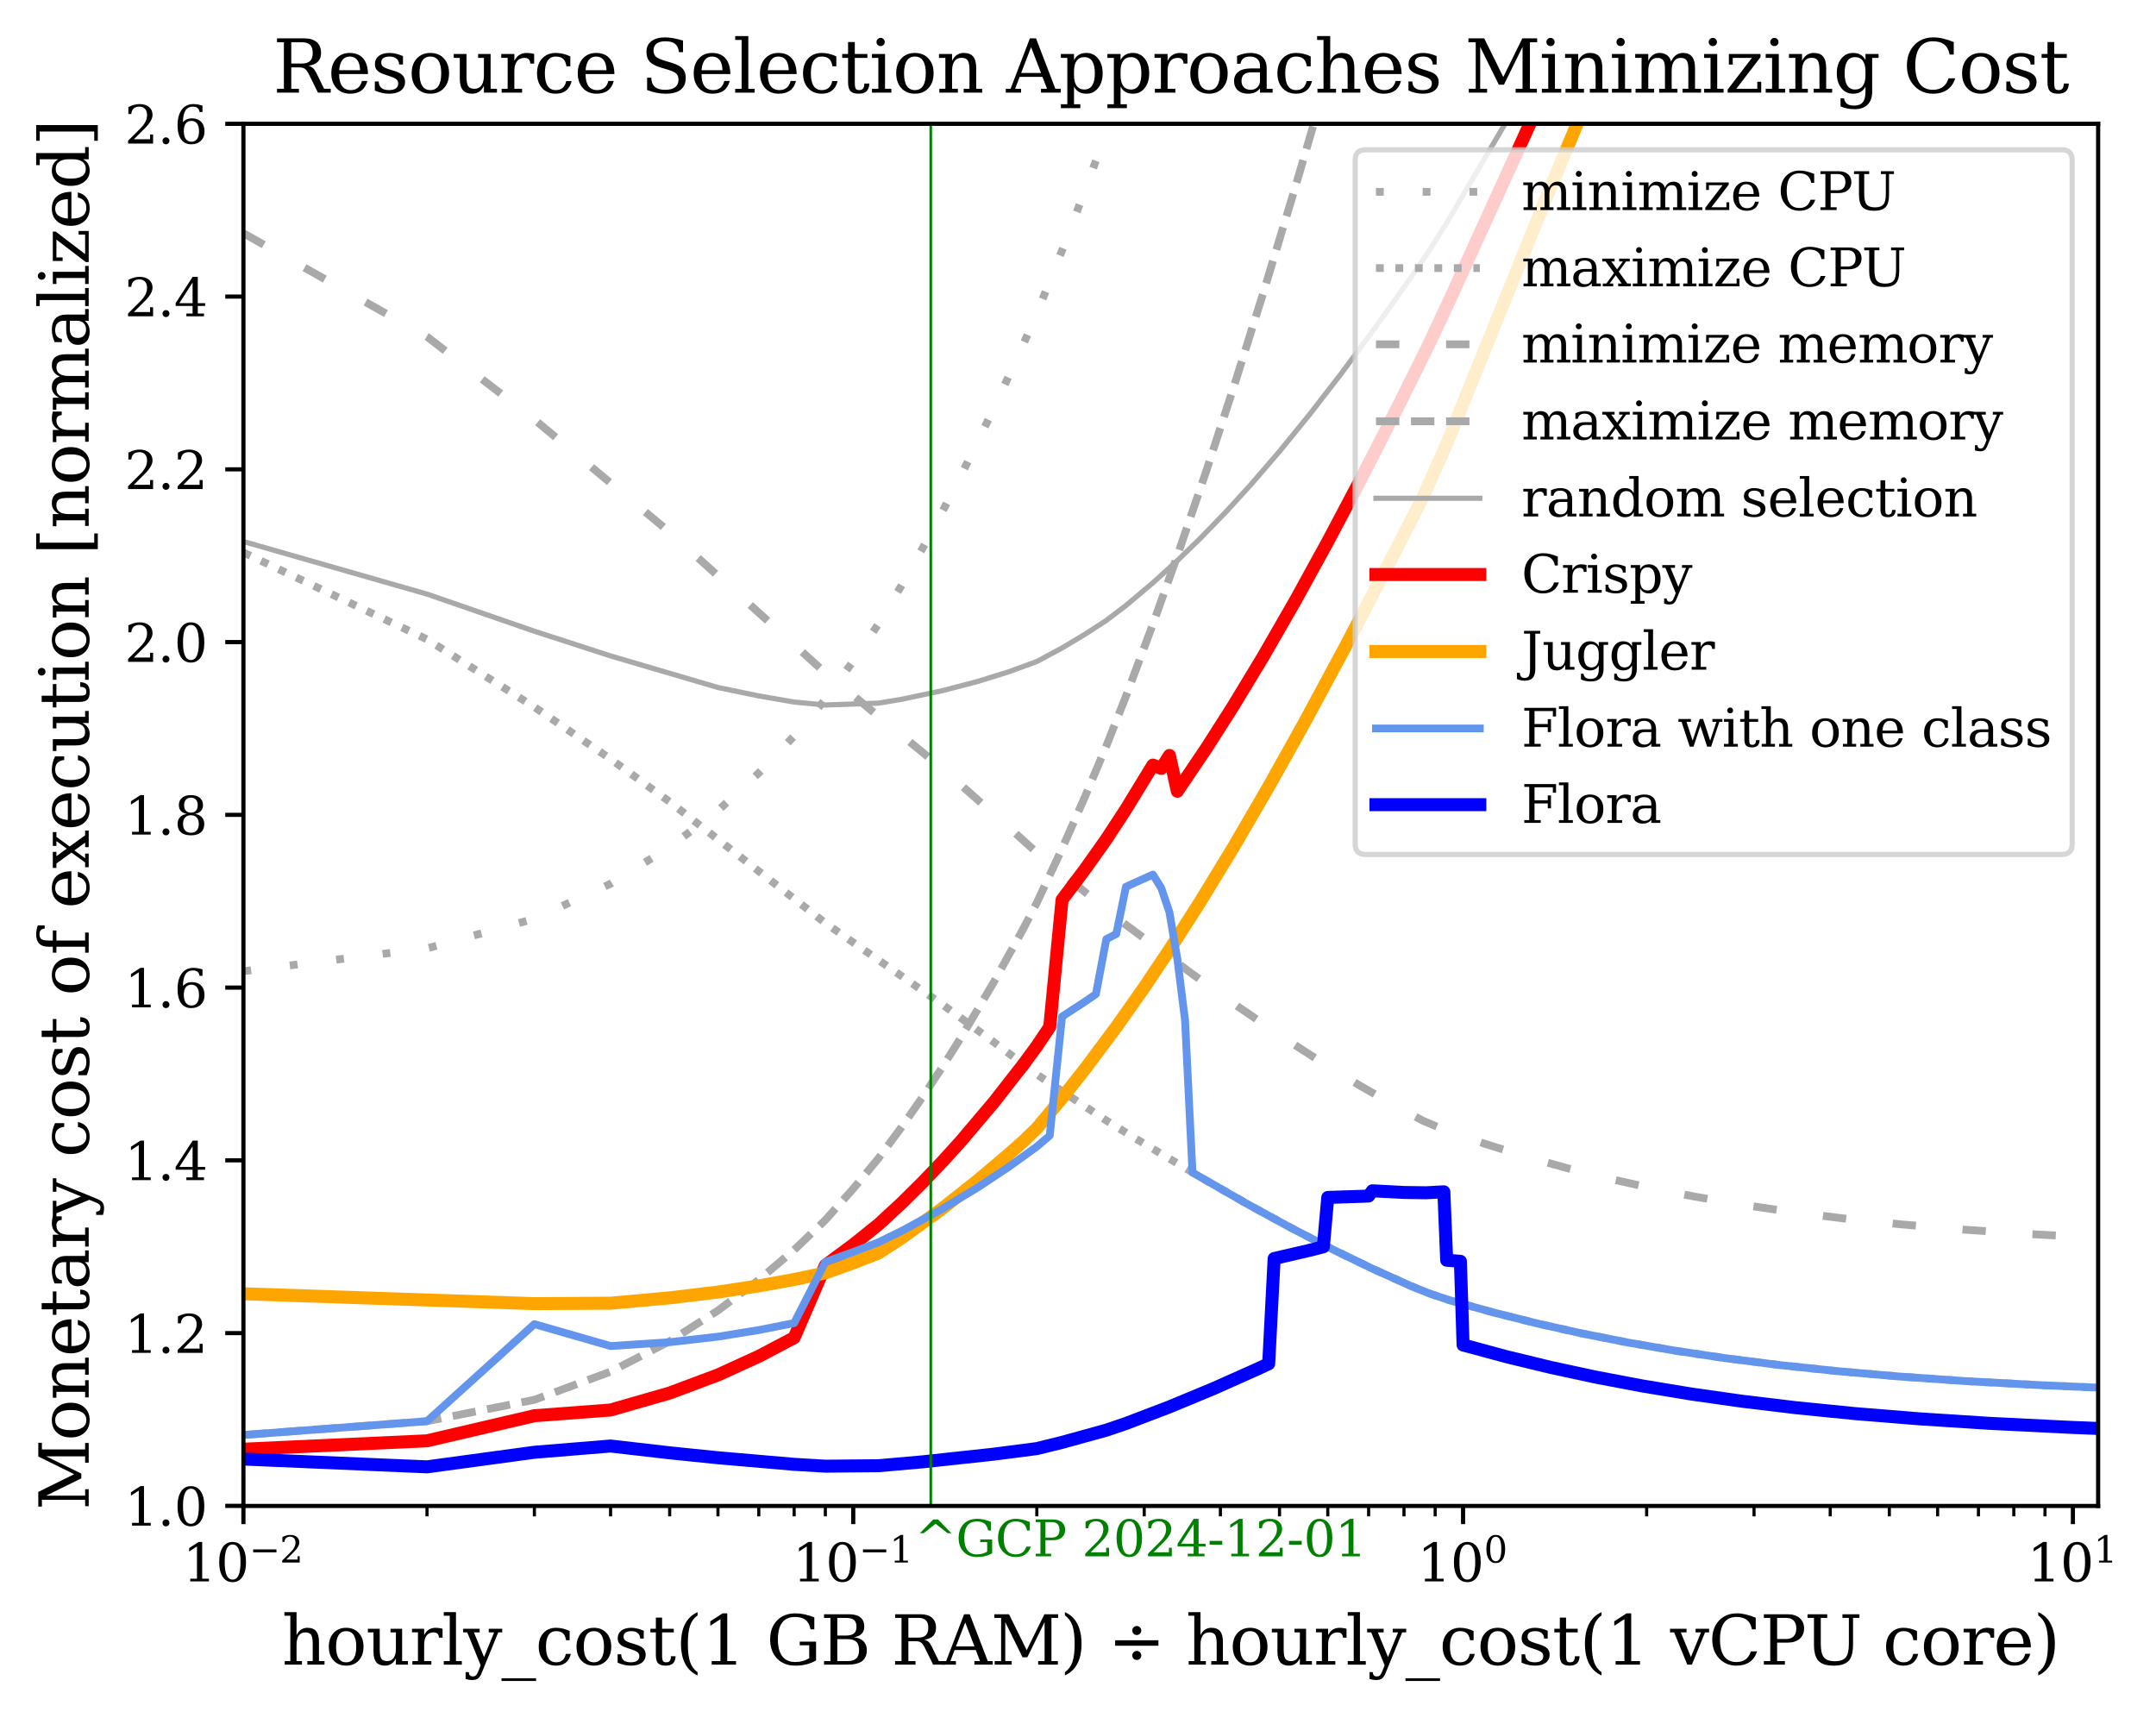 <?xml version="1.0" encoding="utf-8" standalone="no"?>
<!DOCTYPE svg PUBLIC "-//W3C//DTD SVG 1.1//EN"
  "http://www.w3.org/Graphics/SVG/1.1/DTD/svg11.dtd">
<svg xmlns:xlink="http://www.w3.org/1999/xlink" width="415.129pt" height="330.771pt" viewBox="0 0 415.129 330.771" xmlns="http://www.w3.org/2000/svg" version="1.1">
 <defs>
  <style type="text/css">*{stroke-linejoin: round; stroke-linecap: butt}</style>
 </defs>
 <g id="figure_1">
  <g id="patch_1">
   <path d="M 0 330.771 
L 415.129 330.771 
L 415.129 0 
L 0 0 
z
" style="fill: #ffffff"/>
  </g>
  <g id="axes_1">
   <g id="patch_2">
    <path d="M 46.87 289.95 
L 403.99 289.95 
L 403.99 23.838 
L 46.87 23.838 
z
" style="fill: #ffffff"/>
   </g>
   <g id="matplotlib.axis_1">
    <g id="xtick_1">
     <g id="line2d_1">
      <defs>
       <path id="m901996ab0a" d="M 0 0 
L 0 3.5 
" style="stroke: #000000; stroke-width: 0.8"/>
      </defs>
      <g>
       <use xlink:href="#m901996ab0a" x="46.87" y="289.95" style="stroke: #000000; stroke-width: 0.8"/>
      </g>
     </g>
     <g id="text_1">
      <!-- $\mathdefault{10^{-2}}$ -->
      <g transform="translate(35.17 304.548) scale(0.1 -0.1)">
       <defs>
        <path id="DejaVuSerif-31" d="M 909 0 
L 909 331 
L 1722 331 
L 1722 4213 
L 781 3603 
L 781 4013 
L 1919 4750 
L 2350 4750 
L 2350 331 
L 3163 331 
L 3163 0 
L 909 0 
z
" transform="scale(0.016)"/>
        <path id="DejaVuSerif-30" d="M 2034 219 
Q 2513 219 2750 744 
Q 2988 1269 2988 2328 
Q 2988 3391 2750 3916 
Q 2513 4441 2034 4441 
Q 1556 4441 1318 3916 
Q 1081 3391 1081 2328 
Q 1081 1269 1318 744 
Q 1556 219 2034 219 
z
M 2034 -91 
Q 1275 -91 848 546 
Q 422 1184 422 2328 
Q 422 3475 848 4112 
Q 1275 4750 2034 4750 
Q 2797 4750 3222 4112 
Q 3647 3475 3647 2328 
Q 3647 1184 3222 546 
Q 2797 -91 2034 -91 
z
" transform="scale(0.016)"/>
        <path id="DejaVuSerif-2212" d="M 678 2259 
L 4684 2259 
L 4684 1753 
L 678 1753 
L 678 2259 
z
" transform="scale(0.016)"/>
        <path id="DejaVuSerif-32" d="M 819 3553 
L 469 3553 
L 469 4384 
Q 803 4563 1142 4656 
Q 1481 4750 1806 4750 
Q 2534 4750 2956 4397 
Q 3378 4044 3378 3438 
Q 3378 2753 2422 1800 
Q 2347 1728 2309 1691 
L 1131 513 
L 3078 513 
L 3078 1088 
L 3444 1088 
L 3444 0 
L 434 0 
L 434 341 
L 1850 1753 
Q 2319 2222 2519 2614 
Q 2719 3006 2719 3438 
Q 2719 3909 2473 4175 
Q 2228 4441 1797 4441 
Q 1350 4441 1106 4219 
Q 863 3997 819 3553 
z
" transform="scale(0.016)"/>
       </defs>
       <use xlink:href="#DejaVuSerif-31" transform="translate(0 0.713)"/>
       <use xlink:href="#DejaVuSerif-30" transform="translate(63.623 0.713)"/>
       <use xlink:href="#DejaVuSerif-2212" transform="translate(128.154 37.047) scale(0.7)"/>
       <use xlink:href="#DejaVuSerif-32" transform="translate(186.807 37.047) scale(0.7)"/>
      </g>
     </g>
    </g>
    <g id="xtick_2">
     <g id="line2d_2">
      <g>
       <use xlink:href="#m901996ab0a" x="164.289" y="289.95" style="stroke: #000000; stroke-width: 0.8"/>
      </g>
     </g>
     <g id="text_2">
      <!-- $\mathdefault{10^{-1}}$ -->
      <g transform="translate(152.589 304.548) scale(0.1 -0.1)">
       <use xlink:href="#DejaVuSerif-31" transform="translate(0 0.713)"/>
       <use xlink:href="#DejaVuSerif-30" transform="translate(63.623 0.713)"/>
       <use xlink:href="#DejaVuSerif-2212" transform="translate(128.154 37.047) scale(0.7)"/>
       <use xlink:href="#DejaVuSerif-31" transform="translate(186.807 37.047) scale(0.7)"/>
      </g>
     </g>
    </g>
    <g id="xtick_3">
     <g id="line2d_3">
      <g>
       <use xlink:href="#m901996ab0a" x="281.709" y="289.95" style="stroke: #000000; stroke-width: 0.8"/>
      </g>
     </g>
     <g id="text_3">
      <!-- $\mathdefault{10^{0}}$ -->
      <g transform="translate(272.909 304.548) scale(0.1 -0.1)">
       <use xlink:href="#DejaVuSerif-31" transform="translate(0 0.713)"/>
       <use xlink:href="#DejaVuSerif-30" transform="translate(63.623 0.713)"/>
       <use xlink:href="#DejaVuSerif-30" transform="translate(128.154 37.047) scale(0.7)"/>
      </g>
     </g>
    </g>
    <g id="xtick_4">
     <g id="line2d_4">
      <g>
       <use xlink:href="#m901996ab0a" x="399.129" y="289.95" style="stroke: #000000; stroke-width: 0.8"/>
      </g>
     </g>
     <g id="text_4">
      <!-- $\mathdefault{10^{1}}$ -->
      <g transform="translate(390.329 304.548) scale(0.1 -0.1)">
       <use xlink:href="#DejaVuSerif-31" transform="translate(0 0.713)"/>
       <use xlink:href="#DejaVuSerif-30" transform="translate(63.623 0.713)"/>
       <use xlink:href="#DejaVuSerif-31" transform="translate(128.154 37.047) scale(0.7)"/>
      </g>
     </g>
    </g>
    <g id="xtick_5">
     <g id="line2d_5">
      <defs>
       <path id="m7dbc202d02" d="M 0 0 
L 0 2 
" style="stroke: #000000; stroke-width: 0.6"/>
      </defs>
      <g>
       <use xlink:href="#m7dbc202d02" x="82.216" y="289.95" style="stroke: #000000; stroke-width: 0.6"/>
      </g>
     </g>
    </g>
    <g id="xtick_6">
     <g id="line2d_6">
      <g>
       <use xlink:href="#m7dbc202d02" x="102.893" y="289.95" style="stroke: #000000; stroke-width: 0.6"/>
      </g>
     </g>
    </g>
    <g id="xtick_7">
     <g id="line2d_7">
      <g>
       <use xlink:href="#m7dbc202d02" x="117.563" y="289.95" style="stroke: #000000; stroke-width: 0.6"/>
      </g>
     </g>
    </g>
    <g id="xtick_8">
     <g id="line2d_8">
      <g>
       <use xlink:href="#m7dbc202d02" x="128.943" y="289.95" style="stroke: #000000; stroke-width: 0.6"/>
      </g>
     </g>
    </g>
    <g id="xtick_9">
     <g id="line2d_9">
      <g>
       <use xlink:href="#m7dbc202d02" x="138.24" y="289.95" style="stroke: #000000; stroke-width: 0.6"/>
      </g>
     </g>
    </g>
    <g id="xtick_10">
     <g id="line2d_10">
      <g>
       <use xlink:href="#m7dbc202d02" x="146.101" y="289.95" style="stroke: #000000; stroke-width: 0.6"/>
      </g>
     </g>
    </g>
    <g id="xtick_11">
     <g id="line2d_11">
      <g>
       <use xlink:href="#m7dbc202d02" x="152.91" y="289.95" style="stroke: #000000; stroke-width: 0.6"/>
      </g>
     </g>
    </g>
    <g id="xtick_12">
     <g id="line2d_12">
      <g>
       <use xlink:href="#m7dbc202d02" x="158.917" y="289.95" style="stroke: #000000; stroke-width: 0.6"/>
      </g>
     </g>
    </g>
    <g id="xtick_13">
     <g id="line2d_13">
      <g>
       <use xlink:href="#m7dbc202d02" x="199.636" y="289.95" style="stroke: #000000; stroke-width: 0.6"/>
      </g>
     </g>
    </g>
    <g id="xtick_14">
     <g id="line2d_14">
      <g>
       <use xlink:href="#m7dbc202d02" x="220.313" y="289.95" style="stroke: #000000; stroke-width: 0.6"/>
      </g>
     </g>
    </g>
    <g id="xtick_15">
     <g id="line2d_15">
      <g>
       <use xlink:href="#m7dbc202d02" x="234.983" y="289.95" style="stroke: #000000; stroke-width: 0.6"/>
      </g>
     </g>
    </g>
    <g id="xtick_16">
     <g id="line2d_16">
      <g>
       <use xlink:href="#m7dbc202d02" x="246.362" y="289.95" style="stroke: #000000; stroke-width: 0.6"/>
      </g>
     </g>
    </g>
    <g id="xtick_17">
     <g id="line2d_17">
      <g>
       <use xlink:href="#m7dbc202d02" x="255.66" y="289.95" style="stroke: #000000; stroke-width: 0.6"/>
      </g>
     </g>
    </g>
    <g id="xtick_18">
     <g id="line2d_18">
      <g>
       <use xlink:href="#m7dbc202d02" x="263.521" y="289.95" style="stroke: #000000; stroke-width: 0.6"/>
      </g>
     </g>
    </g>
    <g id="xtick_19">
     <g id="line2d_19">
      <g>
       <use xlink:href="#m7dbc202d02" x="270.33" y="289.95" style="stroke: #000000; stroke-width: 0.6"/>
      </g>
     </g>
    </g>
    <g id="xtick_20">
     <g id="line2d_20">
      <g>
       <use xlink:href="#m7dbc202d02" x="276.336" y="289.95" style="stroke: #000000; stroke-width: 0.6"/>
      </g>
     </g>
    </g>
    <g id="xtick_21">
     <g id="line2d_21">
      <g>
       <use xlink:href="#m7dbc202d02" x="317.056" y="289.95" style="stroke: #000000; stroke-width: 0.6"/>
      </g>
     </g>
    </g>
    <g id="xtick_22">
     <g id="line2d_22">
      <g>
       <use xlink:href="#m7dbc202d02" x="337.733" y="289.95" style="stroke: #000000; stroke-width: 0.6"/>
      </g>
     </g>
    </g>
    <g id="xtick_23">
     <g id="line2d_23">
      <g>
       <use xlink:href="#m7dbc202d02" x="352.403" y="289.95" style="stroke: #000000; stroke-width: 0.6"/>
      </g>
     </g>
    </g>
    <g id="xtick_24">
     <g id="line2d_24">
      <g>
       <use xlink:href="#m7dbc202d02" x="363.782" y="289.95" style="stroke: #000000; stroke-width: 0.6"/>
      </g>
     </g>
    </g>
    <g id="xtick_25">
     <g id="line2d_25">
      <g>
       <use xlink:href="#m7dbc202d02" x="373.08" y="289.95" style="stroke: #000000; stroke-width: 0.6"/>
      </g>
     </g>
    </g>
    <g id="xtick_26">
     <g id="line2d_26">
      <g>
       <use xlink:href="#m7dbc202d02" x="380.941" y="289.95" style="stroke: #000000; stroke-width: 0.6"/>
      </g>
     </g>
    </g>
    <g id="xtick_27">
     <g id="line2d_27">
      <g>
       <use xlink:href="#m7dbc202d02" x="387.75" y="289.95" style="stroke: #000000; stroke-width: 0.6"/>
      </g>
     </g>
    </g>
    <g id="xtick_28">
     <g id="line2d_28">
      <g>
       <use xlink:href="#m7dbc202d02" x="393.756" y="289.95" style="stroke: #000000; stroke-width: 0.6"/>
      </g>
     </g>
    </g>
    <g id="text_5">
     <!-- hourly_cost(1 GB RAM) ÷ hourly_cost(1 vCPU core) -->
     <g transform="translate(54.278 320.506) scale(0.13 -0.13)">
      <defs>
       <path id="DejaVuSerif-68" d="M 263 0 
L 263 331 
L 781 331 
L 781 4531 
L 231 4531 
L 231 4863 
L 1356 4863 
L 1356 2731 
Q 1516 3069 1770 3241 
Q 2025 3413 2363 3413 
Q 2913 3413 3172 3097 
Q 3431 2781 3431 2113 
L 3431 331 
L 3944 331 
L 3944 0 
L 2356 0 
L 2356 331 
L 2853 331 
L 2853 1931 
Q 2853 2541 2704 2764 
Q 2556 2988 2175 2988 
Q 1775 2988 1565 2697 
Q 1356 2406 1356 1850 
L 1356 331 
L 1856 331 
L 1856 0 
L 263 0 
z
" transform="scale(0.016)"/>
       <path id="DejaVuSerif-6f" d="M 1925 219 
Q 2388 219 2623 584 
Q 2859 950 2859 1663 
Q 2859 2375 2623 2739 
Q 2388 3103 1925 3103 
Q 1463 3103 1227 2739 
Q 991 2375 991 1663 
Q 991 950 1228 584 
Q 1466 219 1925 219 
z
M 1925 -91 
Q 1200 -91 759 389 
Q 319 869 319 1663 
Q 319 2456 758 2934 
Q 1197 3413 1925 3413 
Q 2653 3413 3092 2934 
Q 3531 2456 3531 1663 
Q 3531 869 3092 389 
Q 2653 -91 1925 -91 
z
" transform="scale(0.016)"/>
       <path id="DejaVuSerif-75" d="M 2266 3322 
L 3341 3322 
L 3341 331 
L 3884 331 
L 3884 0 
L 2766 0 
L 2766 588 
Q 2606 256 2353 82 
Q 2100 -91 1766 -91 
Q 1213 -91 952 223 
Q 691 538 691 1209 
L 691 2988 
L 172 2988 
L 172 3322 
L 1269 3322 
L 1269 1388 
Q 1269 781 1417 556 
Q 1566 331 1947 331 
Q 2347 331 2556 625 
Q 2766 919 2766 1478 
L 2766 2988 
L 2266 2988 
L 2266 3322 
z
" transform="scale(0.016)"/>
       <path id="DejaVuSerif-72" d="M 3059 3328 
L 3059 2497 
L 2728 2497 
Q 2713 2744 2591 2866 
Q 2469 2988 2234 2988 
Q 1809 2988 1582 2694 
Q 1356 2400 1356 1850 
L 1356 331 
L 2022 331 
L 2022 0 
L 263 0 
L 263 331 
L 781 331 
L 781 2994 
L 231 2994 
L 231 3322 
L 1356 3322 
L 1356 2731 
Q 1525 3078 1790 3245 
Q 2056 3413 2438 3413 
Q 2578 3413 2733 3391 
Q 2888 3369 3059 3328 
z
" transform="scale(0.016)"/>
       <path id="DejaVuSerif-6c" d="M 1313 331 
L 1856 331 
L 1856 0 
L 184 0 
L 184 331 
L 738 331 
L 738 4531 
L 184 4531 
L 184 4863 
L 1313 4863 
L 1313 331 
z
" transform="scale(0.016)"/>
       <path id="DejaVuSerif-79" d="M 1381 -609 
L 1600 -56 
L 359 2988 
L -19 2988 
L -19 3322 
L 1509 3322 
L 1509 2988 
L 978 2988 
L 1913 703 
L 2847 2988 
L 2350 2988 
L 2350 3322 
L 3597 3322 
L 3597 2988 
L 3225 2988 
L 1703 -750 
Q 1547 -1138 1356 -1280 
Q 1166 -1422 819 -1422 
Q 672 -1422 517 -1397 
Q 363 -1372 206 -1325 
L 206 -691 
L 500 -691 
Q 519 -903 608 -995 
Q 697 -1088 884 -1088 
Q 1056 -1088 1161 -992 
Q 1266 -897 1381 -609 
z
" transform="scale(0.016)"/>
       <path id="DejaVuSerif-5f" d="M 3200 -1259 
L 3200 -1509 
L 0 -1509 
L 0 -1259 
L 3200 -1259 
z
" transform="scale(0.016)"/>
       <path id="DejaVuSerif-63" d="M 3291 997 
Q 3169 466 2822 187 
Q 2475 -91 1925 -91 
Q 1200 -91 759 389 
Q 319 869 319 1663 
Q 319 2459 759 2936 
Q 1200 3413 1925 3413 
Q 2241 3413 2553 3339 
Q 2866 3266 3181 3116 
L 3181 2266 
L 2847 2266 
Q 2781 2703 2561 2903 
Q 2341 3103 1931 3103 
Q 1466 3103 1228 2742 
Q 991 2381 991 1663 
Q 991 944 1227 581 
Q 1463 219 1931 219 
Q 2303 219 2525 412 
Q 2747 606 2828 997 
L 3291 997 
z
" transform="scale(0.016)"/>
       <path id="DejaVuSerif-73" d="M 359 184 
L 359 959 
L 691 959 
Q 703 588 923 403 
Q 1144 219 1575 219 
Q 1963 219 2166 364 
Q 2369 509 2369 788 
Q 2369 1006 2220 1140 
Q 2072 1275 1594 1428 
L 1178 1569 
Q 750 1706 558 1912 
Q 366 2119 366 2438 
Q 366 2894 700 3153 
Q 1034 3413 1625 3413 
Q 1888 3413 2178 3344 
Q 2469 3275 2778 3144 
L 2778 2419 
L 2447 2419 
Q 2434 2741 2221 2922 
Q 2009 3103 1644 3103 
Q 1281 3103 1095 2975 
Q 909 2847 909 2591 
Q 909 2381 1050 2254 
Q 1191 2128 1613 1997 
L 2069 1856 
Q 2541 1709 2748 1489 
Q 2956 1269 2956 922 
Q 2956 450 2595 179 
Q 2234 -91 1600 -91 
Q 1278 -91 972 -22 
Q 666 47 359 184 
z
" transform="scale(0.016)"/>
       <path id="DejaVuSerif-74" d="M 691 2988 
L 184 2988 
L 184 3322 
L 691 3322 
L 691 4353 
L 1269 4353 
L 1269 3322 
L 2350 3322 
L 2350 2988 
L 1269 2988 
L 1269 878 
Q 1269 456 1350 337 
Q 1431 219 1650 219 
Q 1875 219 1978 351 
Q 2081 484 2088 781 
L 2522 781 
Q 2497 328 2275 118 
Q 2053 -91 1600 -91 
Q 1103 -91 897 129 
Q 691 350 691 878 
L 691 2988 
z
" transform="scale(0.016)"/>
       <path id="DejaVuSerif-28" d="M 2041 -997 
Q 1281 -656 893 83 
Q 506 822 506 1931 
Q 506 3044 893 3783 
Q 1281 4522 2041 4863 
L 2041 4556 
Q 1559 4225 1350 3623 
Q 1141 3022 1141 1931 
Q 1141 844 1350 242 
Q 1559 -359 2041 -691 
L 2041 -997 
z
" transform="scale(0.016)"/>
       <path id="DejaVuSerif-20" transform="scale(0.016)"/>
       <path id="DejaVuSerif-47" d="M 4097 3272 
Q 3988 3856 3641 4136 
Q 3294 4416 2675 4416 
Q 1869 4416 1472 3897 
Q 1075 3378 1075 2328 
Q 1075 1300 1484 772 
Q 1894 244 2688 244 
Q 3041 244 3362 331 
Q 3684 419 3975 594 
L 3975 1797 
L 3097 1797 
L 3097 2131 
L 4609 2131 
L 4609 391 
Q 4194 150 3714 29 
Q 3234 -91 2688 -91 
Q 1631 -91 995 570 
Q 359 1231 359 2328 
Q 359 3434 996 4092 
Q 1634 4750 2713 4750 
Q 3113 4750 3539 4658 
Q 3966 4566 4447 4378 
L 4447 3272 
L 4097 3272 
z
" transform="scale(0.016)"/>
       <path id="DejaVuSerif-42" d="M 1581 331 
L 2516 331 
Q 3078 331 3337 575 
Q 3597 819 3597 1350 
Q 3597 1878 3339 2120 
Q 3081 2363 2516 2363 
L 1581 2363 
L 1581 331 
z
M 1581 2694 
L 2375 2694 
Q 2888 2694 3123 2891 
Q 3359 3088 3359 3513 
Q 3359 3941 3123 4136 
Q 2888 4331 2375 4331 
L 1581 4331 
L 1581 2694 
z
M 353 0 
L 353 331 
L 947 331 
L 947 4331 
L 353 4331 
L 353 4666 
L 2656 4666 
Q 3363 4666 3720 4377 
Q 4078 4088 4078 3513 
Q 4078 3097 3829 2850 
Q 3581 2603 3103 2547 
Q 3697 2472 4005 2167 
Q 4313 1863 4313 1350 
Q 4313 656 3875 328 
Q 3438 0 2509 0 
L 353 0 
z
" transform="scale(0.016)"/>
       <path id="DejaVuSerif-52" d="M 3066 2316 
Q 3284 2256 3442 2114 
Q 3600 1972 3725 1716 
L 4403 331 
L 4972 331 
L 4972 0 
L 3872 0 
L 3144 1484 
Q 2934 1916 2759 2042 
Q 2584 2169 2278 2169 
L 1581 2169 
L 1581 331 
L 2241 331 
L 2241 0 
L 353 0 
L 353 331 
L 947 331 
L 947 4331 
L 353 4331 
L 353 4666 
L 2719 4666 
Q 3400 4666 3770 4341 
Q 4141 4016 4141 3419 
Q 4141 2938 3870 2661 
Q 3600 2384 3066 2316 
z
M 1581 2503 
L 2503 2503 
Q 2975 2503 3200 2726 
Q 3425 2950 3425 3419 
Q 3425 3888 3200 4109 
Q 2975 4331 2503 4331 
L 1581 4331 
L 1581 2503 
z
" transform="scale(0.016)"/>
       <path id="DejaVuSerif-41" d="M 1281 1691 
L 2994 1691 
L 2138 3909 
L 1281 1691 
z
M -38 0 
L -38 331 
L 372 331 
L 2034 4666 
L 2559 4666 
L 4225 331 
L 4684 331 
L 4684 0 
L 2988 0 
L 2988 331 
L 3506 331 
L 3116 1356 
L 1153 1356 
L 763 331 
L 1275 331 
L 1275 0 
L -38 0 
z
" transform="scale(0.016)"/>
       <path id="DejaVuSerif-4d" d="M 353 0 
L 353 331 
L 947 331 
L 947 4331 
L 319 4331 
L 319 4666 
L 1678 4666 
L 3316 1344 
L 4953 4666 
L 6228 4666 
L 6228 4331 
L 5606 4331 
L 5606 331 
L 6203 331 
L 6203 0 
L 4378 0 
L 4378 331 
L 4972 331 
L 4972 3938 
L 3372 684 
L 2931 684 
L 1331 3938 
L 1331 331 
L 1925 331 
L 1925 0 
L 353 0 
z
" transform="scale(0.016)"/>
       <path id="DejaVuSerif-29" d="M 453 -997 
L 453 -691 
Q 934 -359 1145 242 
Q 1356 844 1356 1931 
Q 1356 3022 1145 3623 
Q 934 4225 453 4556 
L 453 4863 
Q 1216 4522 1603 3783 
Q 1991 3044 1991 1931 
Q 1991 822 1603 83 
Q 1216 -656 453 -997 
z
" transform="scale(0.016)"/>
       <path id="DejaVuSerif-f7" d="M 2266 3163 
Q 2266 3338 2386 3458 
Q 2506 3578 2681 3578 
Q 2853 3578 2975 3456 
Q 3097 3334 3097 3163 
Q 3097 2988 2975 2867 
Q 2853 2747 2681 2747 
Q 2503 2747 2384 2865 
Q 2266 2984 2266 3163 
z
M 2266 850 
Q 2266 1025 2386 1147 
Q 2506 1269 2681 1269 
Q 2853 1269 2975 1147 
Q 3097 1025 3097 850 
Q 3097 678 2975 556 
Q 2853 434 2681 434 
Q 2503 434 2384 554 
Q 2266 675 2266 850 
z
M 678 2259 
L 4684 2259 
L 4684 1753 
L 678 1753 
L 678 2259 
z
" transform="scale(0.016)"/>
       <path id="DejaVuSerif-76" d="M 1581 0 
L 359 2988 
L -19 2988 
L -19 3322 
L 1509 3322 
L 1509 2988 
L 978 2988 
L 1913 703 
L 2847 2988 
L 2350 2988 
L 2350 3322 
L 3597 3322 
L 3597 2988 
L 3225 2988 
L 2003 0 
L 1581 0 
z
" transform="scale(0.016)"/>
       <path id="DejaVuSerif-43" d="M 4513 1234 
Q 4306 581 3820 245 
Q 3334 -91 2591 -91 
Q 2134 -91 1743 65 
Q 1353 222 1050 525 
Q 700 875 529 1320 
Q 359 1766 359 2328 
Q 359 3416 987 4083 
Q 1616 4750 2644 4750 
Q 3025 4750 3456 4650 
Q 3888 4550 4384 4347 
L 4384 3272 
L 4031 3272 
Q 3916 3859 3567 4137 
Q 3219 4416 2591 4416 
Q 1844 4416 1459 3886 
Q 1075 3356 1075 2328 
Q 1075 1303 1459 773 
Q 1844 244 2591 244 
Q 3113 244 3450 492 
Q 3788 741 3938 1234 
L 4513 1234 
z
" transform="scale(0.016)"/>
       <path id="DejaVuSerif-50" d="M 1581 2375 
L 2406 2375 
Q 2872 2375 3115 2626 
Q 3359 2878 3359 3353 
Q 3359 3831 3115 4081 
Q 2872 4331 2406 4331 
L 1581 4331 
L 1581 2375 
z
M 353 0 
L 353 331 
L 947 331 
L 947 4331 
L 353 4331 
L 353 4666 
L 2559 4666 
Q 3259 4666 3668 4311 
Q 4078 3956 4078 3353 
Q 4078 2753 3668 2397 
Q 3259 2041 2559 2041 
L 1581 2041 
L 1581 331 
L 2303 331 
L 2303 0 
L 353 0 
z
" transform="scale(0.016)"/>
       <path id="DejaVuSerif-55" d="M 897 4331 
L 300 4331 
L 300 4666 
L 2125 4666 
L 2125 4331 
L 1528 4331 
L 1528 1919 
Q 1528 1025 1820 672 
Q 2113 319 2828 319 
Q 3544 319 3836 672 
Q 4128 1025 4128 1919 
L 4128 4331 
L 3531 4331 
L 3531 4666 
L 5106 4666 
L 5106 4331 
L 4513 4331 
L 4513 1856 
Q 4513 791 4103 350 
Q 3694 -91 2713 -91 
Q 1731 -91 1314 353 
Q 897 797 897 1856 
L 897 4331 
z
" transform="scale(0.016)"/>
       <path id="DejaVuSerif-65" d="M 3469 1600 
L 991 1600 
L 991 1575 
Q 991 903 1244 561 
Q 1497 219 1991 219 
Q 2369 219 2611 417 
Q 2853 616 2950 1006 
L 3413 1006 
Q 3275 459 2904 184 
Q 2534 -91 1931 -91 
Q 1203 -91 761 389 
Q 319 869 319 1663 
Q 319 2450 753 2931 
Q 1188 3413 1894 3413 
Q 2647 3413 3050 2948 
Q 3453 2484 3469 1600 
z
M 2791 1931 
Q 2772 2513 2545 2808 
Q 2319 3103 1894 3103 
Q 1497 3103 1269 2806 
Q 1041 2509 991 1931 
L 2791 1931 
z
" transform="scale(0.016)"/>
      </defs>
      <use xlink:href="#DejaVuSerif-68"/>
      <use xlink:href="#DejaVuSerif-6f" x="64.404"/>
      <use xlink:href="#DejaVuSerif-75" x="124.609"/>
      <use xlink:href="#DejaVuSerif-72" x="189.014"/>
      <use xlink:href="#DejaVuSerif-6c" x="236.816"/>
      <use xlink:href="#DejaVuSerif-79" x="268.799"/>
      <use xlink:href="#DejaVuSerif-5f" x="325.293"/>
      <use xlink:href="#DejaVuSerif-63" x="375.293"/>
      <use xlink:href="#DejaVuSerif-6f" x="431.299"/>
      <use xlink:href="#DejaVuSerif-73" x="491.504"/>
      <use xlink:href="#DejaVuSerif-74" x="542.822"/>
      <use xlink:href="#DejaVuSerif-28" x="583.008"/>
      <use xlink:href="#DejaVuSerif-31" x="622.021"/>
      <use xlink:href="#DejaVuSerif-20" x="685.645"/>
      <use xlink:href="#DejaVuSerif-47" x="717.432"/>
      <use xlink:href="#DejaVuSerif-42" x="797.314"/>
      <use xlink:href="#DejaVuSerif-20" x="870.801"/>
      <use xlink:href="#DejaVuSerif-52" x="902.588"/>
      <use xlink:href="#DejaVuSerif-41" x="977.881"/>
      <use xlink:href="#DejaVuSerif-4d" x="1050.098"/>
      <use xlink:href="#DejaVuSerif-29" x="1152.49"/>
      <use xlink:href="#DejaVuSerif-20" x="1191.504"/>
      <use xlink:href="#DejaVuSerif-f7" x="1223.291"/>
      <use xlink:href="#DejaVuSerif-20" x="1307.08"/>
      <use xlink:href="#DejaVuSerif-68" x="1338.867"/>
      <use xlink:href="#DejaVuSerif-6f" x="1403.271"/>
      <use xlink:href="#DejaVuSerif-75" x="1463.477"/>
      <use xlink:href="#DejaVuSerif-72" x="1527.881"/>
      <use xlink:href="#DejaVuSerif-6c" x="1575.684"/>
      <use xlink:href="#DejaVuSerif-79" x="1607.666"/>
      <use xlink:href="#DejaVuSerif-5f" x="1664.16"/>
      <use xlink:href="#DejaVuSerif-63" x="1714.16"/>
      <use xlink:href="#DejaVuSerif-6f" x="1770.166"/>
      <use xlink:href="#DejaVuSerif-73" x="1830.371"/>
      <use xlink:href="#DejaVuSerif-74" x="1881.689"/>
      <use xlink:href="#DejaVuSerif-28" x="1921.875"/>
      <use xlink:href="#DejaVuSerif-31" x="1960.889"/>
      <use xlink:href="#DejaVuSerif-20" x="2024.512"/>
      <use xlink:href="#DejaVuSerif-76" x="2056.299"/>
      <use xlink:href="#DejaVuSerif-43" x="2112.793"/>
      <use xlink:href="#DejaVuSerif-50" x="2189.307"/>
      <use xlink:href="#DejaVuSerif-55" x="2254.842"/>
      <use xlink:href="#DejaVuSerif-20" x="2339.119"/>
      <use xlink:href="#DejaVuSerif-63" x="2370.906"/>
      <use xlink:href="#DejaVuSerif-6f" x="2426.912"/>
      <use xlink:href="#DejaVuSerif-72" x="2487.117"/>
      <use xlink:href="#DejaVuSerif-65" x="2534.92"/>
      <use xlink:href="#DejaVuSerif-29" x="2594.1"/>
     </g>
    </g>
   </g>
   <g id="matplotlib.axis_2">
    <g id="ytick_1">
     <g id="line2d_29">
      <defs>
       <path id="m49c8fdf1dd" d="M 0 0 
L -3.5 0 
" style="stroke: #000000; stroke-width: 0.8"/>
      </defs>
      <g>
       <use xlink:href="#m49c8fdf1dd" x="46.87" y="289.933" style="stroke: #000000; stroke-width: 0.8"/>
      </g>
     </g>
     <g id="text_6">
      <!-- 1.0 -->
      <g transform="translate(23.966 293.732) scale(0.1 -0.1)">
       <defs>
        <path id="DejaVuSerif-2e" d="M 603 325 
Q 603 500 722 622 
Q 841 744 1019 744 
Q 1191 744 1312 622 
Q 1434 500 1434 325 
Q 1434 153 1312 31 
Q 1191 -91 1019 -91 
Q 841 -91 722 29 
Q 603 150 603 325 
z
" transform="scale(0.016)"/>
       </defs>
       <use xlink:href="#DejaVuSerif-31"/>
       <use xlink:href="#DejaVuSerif-2e" x="63.623"/>
       <use xlink:href="#DejaVuSerif-30" x="95.41"/>
      </g>
     </g>
    </g>
    <g id="ytick_2">
     <g id="line2d_30">
      <g>
       <use xlink:href="#m49c8fdf1dd" x="46.87" y="256.671" style="stroke: #000000; stroke-width: 0.8"/>
      </g>
     </g>
     <g id="text_7">
      <!-- 1.2 -->
      <g transform="translate(23.966 260.47) scale(0.1 -0.1)">
       <use xlink:href="#DejaVuSerif-31"/>
       <use xlink:href="#DejaVuSerif-2e" x="63.623"/>
       <use xlink:href="#DejaVuSerif-32" x="95.41"/>
      </g>
     </g>
    </g>
    <g id="ytick_3">
     <g id="line2d_31">
      <g>
       <use xlink:href="#m49c8fdf1dd" x="46.87" y="223.409" style="stroke: #000000; stroke-width: 0.8"/>
      </g>
     </g>
     <g id="text_8">
      <!-- 1.4 -->
      <g transform="translate(23.966 227.209) scale(0.1 -0.1)">
       <defs>
        <path id="DejaVuSerif-34" d="M 2234 1581 
L 2234 4063 
L 641 1581 
L 2234 1581 
z
M 3609 0 
L 1484 0 
L 1484 331 
L 2234 331 
L 2234 1247 
L 197 1247 
L 197 1588 
L 2241 4750 
L 2859 4750 
L 2859 1581 
L 3750 1581 
L 3750 1247 
L 2859 1247 
L 2859 331 
L 3609 331 
L 3609 0 
z
" transform="scale(0.016)"/>
       </defs>
       <use xlink:href="#DejaVuSerif-31"/>
       <use xlink:href="#DejaVuSerif-2e" x="63.623"/>
       <use xlink:href="#DejaVuSerif-34" x="95.41"/>
      </g>
     </g>
    </g>
    <g id="ytick_4">
     <g id="line2d_32">
      <g>
       <use xlink:href="#m49c8fdf1dd" x="46.87" y="190.147" style="stroke: #000000; stroke-width: 0.8"/>
      </g>
     </g>
     <g id="text_9">
      <!-- 1.6 -->
      <g transform="translate(23.966 193.947) scale(0.1 -0.1)">
       <defs>
        <path id="DejaVuSerif-36" d="M 2094 219 
Q 2534 219 2771 542 
Q 3009 866 3009 1472 
Q 3009 2078 2771 2401 
Q 2534 2725 2094 2725 
Q 1647 2725 1412 2412 
Q 1178 2100 1178 1509 
Q 1178 888 1415 553 
Q 1653 219 2094 219 
z
M 1075 2569 
Q 1288 2803 1556 2918 
Q 1825 3034 2163 3034 
Q 2859 3034 3264 2615 
Q 3669 2197 3669 1472 
Q 3669 763 3233 336 
Q 2797 -91 2069 -91 
Q 1278 -91 853 498 
Q 428 1088 428 2181 
Q 428 3406 931 4078 
Q 1434 4750 2350 4750 
Q 2597 4750 2869 4703 
Q 3141 4656 3425 4563 
L 3425 3794 
L 3072 3794 
Q 3034 4109 2831 4275 
Q 2628 4441 2284 4441 
Q 1678 4441 1381 3981 
Q 1084 3522 1075 2569 
z
" transform="scale(0.016)"/>
       </defs>
       <use xlink:href="#DejaVuSerif-31"/>
       <use xlink:href="#DejaVuSerif-2e" x="63.623"/>
       <use xlink:href="#DejaVuSerif-36" x="95.41"/>
      </g>
     </g>
    </g>
    <g id="ytick_5">
     <g id="line2d_33">
      <g>
       <use xlink:href="#m49c8fdf1dd" x="46.87" y="156.885" style="stroke: #000000; stroke-width: 0.8"/>
      </g>
     </g>
     <g id="text_10">
      <!-- 1.8 -->
      <g transform="translate(23.966 160.685) scale(0.1 -0.1)">
       <defs>
        <path id="DejaVuSerif-38" d="M 2981 1275 
Q 2981 1775 2732 2051 
Q 2484 2328 2034 2328 
Q 1584 2328 1336 2051 
Q 1088 1775 1088 1275 
Q 1088 772 1336 495 
Q 1584 219 2034 219 
Q 2484 219 2732 495 
Q 2981 772 2981 1275 
z
M 2853 3541 
Q 2853 3966 2637 4203 
Q 2422 4441 2034 4441 
Q 1650 4441 1433 4203 
Q 1216 3966 1216 3541 
Q 1216 3113 1433 2875 
Q 1650 2638 2034 2638 
Q 2422 2638 2637 2875 
Q 2853 3113 2853 3541 
z
M 2516 2484 
Q 3047 2413 3344 2092 
Q 3641 1772 3641 1275 
Q 3641 619 3225 264 
Q 2809 -91 2034 -91 
Q 1263 -91 845 264 
Q 428 619 428 1275 
Q 428 1772 725 2092 
Q 1022 2413 1556 2484 
Q 1084 2569 832 2842 
Q 581 3116 581 3541 
Q 581 4103 968 4426 
Q 1356 4750 2034 4750 
Q 2713 4750 3100 4426 
Q 3488 4103 3488 3541 
Q 3488 3116 3236 2842 
Q 2984 2569 2516 2484 
z
" transform="scale(0.016)"/>
       </defs>
       <use xlink:href="#DejaVuSerif-31"/>
       <use xlink:href="#DejaVuSerif-2e" x="63.623"/>
       <use xlink:href="#DejaVuSerif-38" x="95.41"/>
      </g>
     </g>
    </g>
    <g id="ytick_6">
     <g id="line2d_34">
      <g>
       <use xlink:href="#m49c8fdf1dd" x="46.87" y="123.624" style="stroke: #000000; stroke-width: 0.8"/>
      </g>
     </g>
     <g id="text_11">
      <!-- 2.0 -->
      <g transform="translate(23.966 127.423) scale(0.1 -0.1)">
       <use xlink:href="#DejaVuSerif-32"/>
       <use xlink:href="#DejaVuSerif-2e" x="63.623"/>
       <use xlink:href="#DejaVuSerif-30" x="95.41"/>
      </g>
     </g>
    </g>
    <g id="ytick_7">
     <g id="line2d_35">
      <g>
       <use xlink:href="#m49c8fdf1dd" x="46.87" y="90.362" style="stroke: #000000; stroke-width: 0.8"/>
      </g>
     </g>
     <g id="text_12">
      <!-- 2.2 -->
      <g transform="translate(23.966 94.161) scale(0.1 -0.1)">
       <use xlink:href="#DejaVuSerif-32"/>
       <use xlink:href="#DejaVuSerif-2e" x="63.623"/>
       <use xlink:href="#DejaVuSerif-32" x="95.41"/>
      </g>
     </g>
    </g>
    <g id="ytick_8">
     <g id="line2d_36">
      <g>
       <use xlink:href="#m49c8fdf1dd" x="46.87" y="57.1" style="stroke: #000000; stroke-width: 0.8"/>
      </g>
     </g>
     <g id="text_13">
      <!-- 2.4 -->
      <g transform="translate(23.966 60.899) scale(0.1 -0.1)">
       <use xlink:href="#DejaVuSerif-32"/>
       <use xlink:href="#DejaVuSerif-2e" x="63.623"/>
       <use xlink:href="#DejaVuSerif-34" x="95.41"/>
      </g>
     </g>
    </g>
    <g id="ytick_9">
     <g id="line2d_37">
      <g>
       <use xlink:href="#m49c8fdf1dd" x="46.87" y="23.838" style="stroke: #000000; stroke-width: 0.8"/>
      </g>
     </g>
     <g id="text_14">
      <!-- 2.6 -->
      <g transform="translate(23.966 27.637) scale(0.1 -0.1)">
       <use xlink:href="#DejaVuSerif-32"/>
       <use xlink:href="#DejaVuSerif-2e" x="63.623"/>
       <use xlink:href="#DejaVuSerif-36" x="95.41"/>
      </g>
     </g>
    </g>
    <g id="text_15">
     <!-- Monetary cost of execution [normalized] -->
     <g transform="translate(17.078 290.732) rotate(-90) scale(0.13 -0.13)">
      <defs>
       <path id="DejaVuSerif-6e" d="M 263 0 
L 263 331 
L 781 331 
L 781 2988 
L 231 2988 
L 231 3322 
L 1356 3322 
L 1356 2731 
Q 1516 3069 1770 3241 
Q 2025 3413 2363 3413 
Q 2913 3413 3172 3097 
Q 3431 2781 3431 2113 
L 3431 331 
L 3944 331 
L 3944 0 
L 2356 0 
L 2356 331 
L 2853 331 
L 2853 1931 
Q 2853 2541 2703 2767 
Q 2553 2994 2175 2994 
Q 1775 2994 1565 2701 
Q 1356 2409 1356 1850 
L 1356 331 
L 1856 331 
L 1856 0 
L 263 0 
z
" transform="scale(0.016)"/>
       <path id="DejaVuSerif-61" d="M 2547 1044 
L 2547 1747 
L 1806 1747 
Q 1378 1747 1168 1562 
Q 959 1378 959 997 
Q 959 650 1171 447 
Q 1384 244 1747 244 
Q 2106 244 2326 466 
Q 2547 688 2547 1044 
z
M 3122 2075 
L 3122 331 
L 3634 331 
L 3634 0 
L 2547 0 
L 2547 359 
Q 2356 128 2106 18 
Q 1856 -91 1522 -91 
Q 969 -91 644 203 
Q 319 497 319 997 
Q 319 1513 691 1797 
Q 1063 2081 1741 2081 
L 2547 2081 
L 2547 2309 
Q 2547 2688 2317 2895 
Q 2088 3103 1672 3103 
Q 1328 3103 1125 2947 
Q 922 2791 872 2484 
L 575 2484 
L 575 3156 
Q 875 3284 1158 3348 
Q 1441 3413 1709 3413 
Q 2400 3413 2761 3070 
Q 3122 2728 3122 2075 
z
" transform="scale(0.016)"/>
       <path id="DejaVuSerif-66" d="M 2753 4078 
L 2450 4078 
Q 2447 4313 2317 4434 
Q 2188 4556 1941 4556 
Q 1619 4556 1487 4379 
Q 1356 4203 1356 3750 
L 1356 3322 
L 2284 3322 
L 2284 2988 
L 1356 2988 
L 1356 331 
L 2094 331 
L 2094 0 
L 231 0 
L 231 331 
L 781 331 
L 781 2988 
L 231 2988 
L 231 3322 
L 781 3322 
L 781 3738 
Q 781 4294 1070 4578 
Q 1359 4863 1919 4863 
Q 2128 4863 2337 4825 
Q 2547 4788 2753 4709 
L 2753 4078 
z
" transform="scale(0.016)"/>
       <path id="DejaVuSerif-78" d="M 1863 2028 
L 2559 2988 
L 2113 2988 
L 2113 3322 
L 3391 3322 
L 3391 2988 
L 2950 2988 
L 2059 1759 
L 3097 331 
L 3531 331 
L 3531 0 
L 1997 0 
L 1997 331 
L 2419 331 
L 1697 1325 
L 972 331 
L 1403 331 
L 1403 0 
L 141 0 
L 141 331 
L 581 331 
L 1497 1594 
L 488 2988 
L 78 2988 
L 78 3322 
L 1563 3322 
L 1563 2988 
L 1166 2988 
L 1863 2028 
z
" transform="scale(0.016)"/>
       <path id="DejaVuSerif-69" d="M 622 4353 
Q 622 4497 726 4603 
Q 831 4709 978 4709 
Q 1122 4709 1226 4603 
Q 1331 4497 1331 4353 
Q 1331 4206 1228 4103 
Q 1125 4000 978 4000 
Q 831 4000 726 4103 
Q 622 4206 622 4353 
z
M 1356 331 
L 1900 331 
L 1900 0 
L 231 0 
L 231 331 
L 781 331 
L 781 2988 
L 231 2988 
L 231 3322 
L 1356 3322 
L 1356 331 
z
" transform="scale(0.016)"/>
       <path id="DejaVuSerif-5b" d="M 550 4863 
L 2003 4863 
L 2003 4531 
L 1147 4531 
L 1147 -513 
L 2003 -513 
L 2003 -844 
L 550 -844 
L 550 4863 
z
" transform="scale(0.016)"/>
       <path id="DejaVuSerif-6d" d="M 3316 2675 
Q 3481 3041 3739 3227 
Q 3997 3413 4341 3413 
Q 4863 3413 5119 3089 
Q 5375 2766 5375 2113 
L 5375 331 
L 5894 331 
L 5894 0 
L 4300 0 
L 4300 331 
L 4800 331 
L 4800 2047 
Q 4800 2556 4650 2772 
Q 4500 2988 4153 2988 
Q 3769 2988 3567 2697 
Q 3366 2406 3366 1850 
L 3366 331 
L 3866 331 
L 3866 0 
L 2291 0 
L 2291 331 
L 2791 331 
L 2791 2069 
Q 2791 2566 2641 2777 
Q 2491 2988 2144 2988 
Q 1759 2988 1557 2697 
Q 1356 2406 1356 1850 
L 1356 331 
L 1856 331 
L 1856 0 
L 263 0 
L 263 331 
L 781 331 
L 781 2994 
L 231 2994 
L 231 3322 
L 1356 3322 
L 1356 2731 
Q 1516 3063 1762 3238 
Q 2009 3413 2322 3413 
Q 2709 3413 2968 3220 
Q 3228 3028 3316 2675 
z
" transform="scale(0.016)"/>
       <path id="DejaVuSerif-7a" d="M 256 0 
L 256 269 
L 2338 2988 
L 691 2988 
L 691 2413 
L 359 2413 
L 359 3322 
L 3078 3322 
L 3078 3053 
L 997 331 
L 2803 331 
L 2803 934 
L 3138 934 
L 3138 0 
L 256 0 
z
" transform="scale(0.016)"/>
       <path id="DejaVuSerif-64" d="M 3359 331 
L 3909 331 
L 3909 0 
L 2784 0 
L 2784 519 
Q 2616 206 2355 57 
Q 2094 -91 1709 -91 
Q 1097 -91 708 395 
Q 319 881 319 1663 
Q 319 2444 706 2928 
Q 1094 3413 1709 3413 
Q 2094 3413 2355 3264 
Q 2616 3116 2784 2803 
L 2784 4531 
L 2241 4531 
L 2241 4863 
L 3359 4863 
L 3359 331 
z
M 2784 1497 
L 2784 1825 
Q 2784 2422 2554 2737 
Q 2325 3053 1888 3053 
Q 1444 3053 1217 2703 
Q 991 2353 991 1663 
Q 991 975 1217 622 
Q 1444 269 1888 269 
Q 2325 269 2554 583 
Q 2784 897 2784 1497 
z
" transform="scale(0.016)"/>
       <path id="DejaVuSerif-5d" d="M 1947 4863 
L 1947 -844 
L 494 -844 
L 494 -513 
L 1350 -513 
L 1350 4531 
L 494 4531 
L 494 4863 
L 1947 4863 
z
" transform="scale(0.016)"/>
      </defs>
      <use xlink:href="#DejaVuSerif-4d"/>
      <use xlink:href="#DejaVuSerif-6f" x="102.393"/>
      <use xlink:href="#DejaVuSerif-6e" x="162.598"/>
      <use xlink:href="#DejaVuSerif-65" x="227.002"/>
      <use xlink:href="#DejaVuSerif-74" x="286.182"/>
      <use xlink:href="#DejaVuSerif-61" x="326.367"/>
      <use xlink:href="#DejaVuSerif-72" x="385.986"/>
      <use xlink:href="#DejaVuSerif-79" x="433.789"/>
      <use xlink:href="#DejaVuSerif-20" x="490.283"/>
      <use xlink:href="#DejaVuSerif-63" x="522.07"/>
      <use xlink:href="#DejaVuSerif-6f" x="578.076"/>
      <use xlink:href="#DejaVuSerif-73" x="638.281"/>
      <use xlink:href="#DejaVuSerif-74" x="689.6"/>
      <use xlink:href="#DejaVuSerif-20" x="729.785"/>
      <use xlink:href="#DejaVuSerif-6f" x="761.572"/>
      <use xlink:href="#DejaVuSerif-66" x="821.777"/>
      <use xlink:href="#DejaVuSerif-20" x="858.789"/>
      <use xlink:href="#DejaVuSerif-65" x="890.576"/>
      <use xlink:href="#DejaVuSerif-78" x="949.756"/>
      <use xlink:href="#DejaVuSerif-65" x="1006.152"/>
      <use xlink:href="#DejaVuSerif-63" x="1065.332"/>
      <use xlink:href="#DejaVuSerif-75" x="1121.338"/>
      <use xlink:href="#DejaVuSerif-74" x="1185.742"/>
      <use xlink:href="#DejaVuSerif-69" x="1225.928"/>
      <use xlink:href="#DejaVuSerif-6f" x="1257.91"/>
      <use xlink:href="#DejaVuSerif-6e" x="1318.115"/>
      <use xlink:href="#DejaVuSerif-20" x="1382.52"/>
      <use xlink:href="#DejaVuSerif-5b" x="1414.307"/>
      <use xlink:href="#DejaVuSerif-6e" x="1453.32"/>
      <use xlink:href="#DejaVuSerif-6f" x="1517.725"/>
      <use xlink:href="#DejaVuSerif-72" x="1577.93"/>
      <use xlink:href="#DejaVuSerif-6d" x="1625.732"/>
      <use xlink:href="#DejaVuSerif-61" x="1720.557"/>
      <use xlink:href="#DejaVuSerif-6c" x="1780.176"/>
      <use xlink:href="#DejaVuSerif-69" x="1812.158"/>
      <use xlink:href="#DejaVuSerif-7a" x="1844.141"/>
      <use xlink:href="#DejaVuSerif-65" x="1896.826"/>
      <use xlink:href="#DejaVuSerif-64" x="1956.006"/>
      <use xlink:href="#DejaVuSerif-5d" x="2020.02"/>
     </g>
    </g>
   </g>
   <g id="line2d_38">
    <path d="M 46.87 186.989 
L 82.216 182.596 
L 102.893 176.895 
L 117.563 170.153 
L 128.943 163.09 
L 138.24 156.069 
L 146.101 148.817 
L 152.91 141.697 
L 158.917 134.654 
L 164.289 127.267 
L 169.15 120.13 
L 173.587 112.722 
L 177.669 105.498 
L 181.448 98.492 
L 184.966 91.69 
L 191.349 78.657 
L 197.021 66.32 
L 199.636 60.346 
L 204.497 48.218 
L 208.934 36.596 
L 213.016 25.478 
L 216.795 14.542 
L 221.916 -1 
L 221.916 -1 
" clip-path="url(#p18d3b199b2)" style="fill: none; stroke-dasharray: 1.5,7.5; stroke-dashoffset: 0; stroke: #a9a9a9; stroke-width: 1.5"/>
   </g>
   <g id="line2d_39">
    <path d="M 46.87 106.378 
L 82.216 123.095 
L 102.893 136.134 
L 117.563 146.141 
L 128.943 154.38 
L 158.917 177.726 
L 181.448 193.399 
L 191.349 200.632 
L 199.636 206.872 
L 213.016 215.74 
L 218.584 219.171 
L 232.368 227.362 
L 242.11 232.9 
L 251.223 237.806 
L 258.951 241.72 
L 266.355 245.234 
L 273.422 248.362 
L 276.9 249.644 
L 279.628 250.499 
L 287.942 252.8 
L 296.252 254.873 
L 304.712 256.76 
L 313.629 258.517 
L 322.835 260.101 
L 332.549 261.543 
L 342.747 262.83 
L 353.787 263.995 
L 365.782 265.032 
L 378.935 265.941 
L 393.643 266.73 
L 403.99 267.17 
L 403.99 267.17 
" clip-path="url(#p18d3b199b2)" style="fill: none; stroke-dasharray: 1.5,2.25; stroke-dashoffset: 0; stroke: #a9a9a9; stroke-width: 1.5"/>
   </g>
   <g id="line2d_40">
    <path d="M 46.87 44.91 
L 82.216 64.825 
L 102.893 80.775 
L 128.943 102.476 
L 158.917 129.558 
L 164.289 133.882 
L 169.15 137.951 
L 177.669 144.876 
L 184.966 151.085 
L 194.263 159.315 
L 199.636 164.164 
L 214.94 176.691 
L 229.61 187.551 
L 238.671 194.01 
L 247.372 199.935 
L 254.803 204.732 
L 262.043 209.141 
L 269.039 213.137 
L 274.018 215.797 
L 278.554 217.713 
L 286.104 220.29 
L 293.898 222.711 
L 301.701 224.899 
L 309.661 226.899 
L 317.815 228.72 
L 326.354 230.397 
L 335.296 231.927 
L 344.86 233.331 
L 355.012 234.593 
L 365.978 235.727 
L 377.94 236.736 
L 391.141 237.623 
L 403.99 238.301 
L 403.99 238.301 
" clip-path="url(#p18d3b199b2)" style="fill: none; stroke-dasharray: 4.5,9; stroke-dashoffset: 0; stroke: #a9a9a9; stroke-width: 1.5"/>
   </g>
   <g id="line2d_41">
    <path d="M 46.87 276.282 
L 82.216 273.632 
L 102.893 269.511 
L 117.563 264.089 
L 128.943 258.239 
L 138.24 252.313 
L 146.101 246.418 
L 152.91 240.656 
L 158.917 234.895 
L 164.289 228.87 
L 169.15 223.009 
L 173.587 217.023 
L 177.669 211.163 
L 181.448 205.448 
L 184.966 199.872 
L 191.349 189.109 
L 197.021 178.829 
L 199.636 173.811 
L 204.497 163.397 
L 208.934 153.33 
L 213.016 143.632 
L 216.795 134.057 
L 221.985 120.183 
L 226.696 106.989 
L 232.368 90.365 
L 237.471 74.747 
L 243.207 56.497 
L 249.334 36.26 
L 256.503 11.734 
L 260.139 -1 
L 260.139 -1 
" clip-path="url(#p18d3b199b2)" style="fill: none; stroke-dasharray: 4.5,2.25; stroke-dashoffset: 0; stroke: #a9a9a9; stroke-width: 1.5"/>
   </g>
   <g id="line2d_42">
    <path d="M 46.87 104.261 
L 82.216 114.383 
L 102.893 121.533 
L 117.563 126.29 
L 138.24 132.369 
L 146.101 133.991 
L 152.91 135.167 
L 158.917 135.736 
L 169.15 135.378 
L 173.587 134.643 
L 181.448 132.98 
L 188.257 131.201 
L 194.263 129.334 
L 199.636 127.366 
L 204.497 124.755 
L 208.934 122.101 
L 213.016 119.453 
L 216.795 116.583 
L 221.985 112.211 
L 226.696 107.933 
L 231.008 103.755 
L 236.242 98.351 
L 240.99 93.142 
L 246.362 86.905 
L 252.142 79.814 
L 258.148 72.061 
L 264.957 62.857 
L 272.207 52.663 
L 275.19 48.238 
L 278.554 42.918 
L 304.424 -1 
L 304.424 -1 
" clip-path="url(#p18d3b199b2)" style="fill: none; stroke: #a9a9a9; stroke-linecap: square"/>
   </g>
   <g id="line2d_43">
    <path d="M 46.87 279.021 
L 82.216 277.406 
L 102.893 272.577 
L 117.563 271.474 
L 128.943 268.204 
L 138.24 264.727 
L 146.101 261.136 
L 152.91 257.558 
L 158.917 243.631 
L 164.289 239.65 
L 169.15 235.753 
L 173.587 231.656 
L 177.669 227.616 
L 181.448 223.657 
L 184.966 219.776 
L 191.349 212.237 
L 197.021 204.978 
L 199.636 201.421 
L 202.124 197.713 
L 204.497 173.246 
L 208.934 167.343 
L 213.016 161.584 
L 216.795 155.8 
L 221.985 147.306 
L 223.604 147.946 
L 225.173 145.452 
L 226.696 152.345 
L 232.368 143.93 
L 237.471 135.919 
L 243.207 126.438 
L 249.334 115.79 
L 255.66 104.282 
L 262.043 92.213 
L 269.689 77.268 
L 275.19 66.16 
L 279.628 56.661 
L 304.712 1.59 
L 305.925 -1 
L 305.925 -1 
" clip-path="url(#p18d3b199b2)" style="fill: none; stroke: #ff0000; stroke-width: 2.5; stroke-linecap: square"/>
   </g>
   <g id="line2d_44">
    <path d="M 46.87 249.096 
L 102.893 250.997 
L 117.563 250.91 
L 128.943 249.881 
L 138.24 248.763 
L 146.101 247.579 
L 152.91 246.347 
L 158.917 245.082 
L 164.289 243.15 
L 169.15 241.253 
L 173.587 238.368 
L 181.448 232.668 
L 188.257 227.291 
L 194.263 222.202 
L 197.021 219.756 
L 199.636 217.238 
L 204.497 211.401 
L 208.934 205.783 
L 214.94 197.736 
L 220.313 190.111 
L 225.173 182.87 
L 231.008 173.76 
L 237.471 163.159 
L 244.281 151.458 
L 251.223 139.025 
L 258.951 124.684 
L 268.381 106.655 
L 274.018 95.645 
L 278.554 85.457 
L 297.763 37.994 
L 305.995 18.304 
L 313.081 1.93 
L 314.378 -1 
L 314.378 -1 
" clip-path="url(#p18d3b199b2)" style="fill: none; stroke: #ffa500; stroke-width: 2.5; stroke-linecap: square"/>
   </g>
   <g id="line2d_45">
    <path d="M 46.87 276.282 
L 82.216 273.632 
L 102.893 254.939 
L 117.563 259.162 
L 128.943 258.417 
L 138.24 257.356 
L 146.101 256.084 
L 152.91 254.739 
L 158.917 242.966 
L 164.289 241.061 
L 169.15 239.178 
L 173.587 237.015 
L 181.448 232.746 
L 188.257 228.625 
L 194.263 224.643 
L 199.636 220.765 
L 202.124 218.638 
L 204.497 195.723 
L 208.934 192.832 
L 211.015 191.399 
L 213.016 180.817 
L 214.94 179.82 
L 216.795 170.729 
L 221.985 168.385 
L 223.604 170.986 
L 225.173 175.66 
L 226.696 184.672 
L 228.174 196.399 
L 229.61 225.751 
L 239.844 231.636 
L 248.362 236.298 
L 256.503 240.506 
L 264.244 244.257 
L 271.589 247.573 
L 275.19 249.03 
L 279.094 250.343 
L 287.488 252.68 
L 295.867 254.782 
L 304.386 256.691 
L 313.355 258.467 
L 322.607 260.065 
L 332.36 261.517 
L 342.593 262.812 
L 353.538 263.971 
L 365.487 265.009 
L 378.631 265.922 
L 393.301 266.714 
L 403.99 267.17 
L 403.99 267.17 
" clip-path="url(#p18d3b199b2)" style="fill: none; stroke: #6495ed; stroke-width: 1.5; stroke-linecap: square"/>
   </g>
   <g id="line2d_46">
    <path d="M 46.87 280.915 
L 82.216 282.42 
L 102.893 279.613 
L 117.563 278.409 
L 128.943 279.719 
L 138.24 280.669 
L 152.91 281.934 
L 158.917 282.29 
L 169.15 282.201 
L 177.669 281.452 
L 191.349 279.977 
L 199.636 278.906 
L 204.497 277.709 
L 213.016 275.359 
L 216.795 274.07 
L 225.173 270.872 
L 233.692 267.337 
L 242.11 263.581 
L 244.281 262.573 
L 245.332 242.314 
L 252.142 240.731 
L 254.803 240.054 
L 255.66 230.548 
L 262.787 230.312 
L 263.521 230.274 
L 264.244 229.27 
L 270.33 229.59 
L 274.608 229.648 
L 278.009 229.464 
L 278.554 242.637 
L 281.197 242.846 
L 281.709 258.955 
L 290.15 261.231 
L 298.502 263.255 
L 307.246 265.141 
L 316.286 266.856 
L 325.712 268.41 
L 335.474 269.793 
L 345.884 271.042 
L 357.147 272.166 
L 369.379 273.16 
L 382.941 274.036 
L 398.203 274.793 
L 403.99 275.028 
L 403.99 275.028 
" clip-path="url(#p18d3b199b2)" style="fill: none; stroke: #0000ff; stroke-width: 2.5; stroke-linecap: square"/>
   </g>
   <g id="line2d_47">
    <path d="M 179.216 331.771 
L 179.216 -1 
" clip-path="url(#p18d3b199b2)" style="fill: none; stroke: #008000; stroke-width: 0.5; stroke-linecap: square"/>
   </g>
   <g id="patch_3">
    <path d="M 46.87 289.95 
L 46.87 23.838 
" style="fill: none; stroke: #000000; stroke-width: 0.8; stroke-linejoin: miter; stroke-linecap: square"/>
   </g>
   <g id="patch_4">
    <path d="M 403.99 289.95 
L 403.99 23.838 
" style="fill: none; stroke: #000000; stroke-width: 0.8; stroke-linejoin: miter; stroke-linecap: square"/>
   </g>
   <g id="patch_5">
    <path d="M 46.87 289.95 
L 403.99 289.95 
" style="fill: none; stroke: #000000; stroke-width: 0.8; stroke-linejoin: miter; stroke-linecap: square"/>
   </g>
   <g id="patch_6">
    <path d="M 46.87 23.838 
L 403.99 23.838 
" style="fill: none; stroke: #000000; stroke-width: 0.8; stroke-linejoin: miter; stroke-linecap: square"/>
   </g>
   <g id="text_16">
    <!-- ^GCP 2024-12-01 -->
    <g style="fill: #008000" transform="translate(176.075 299.646) scale(0.095 -0.095)">
     <defs>
      <path id="DejaVuSerif-5e" d="M 2988 4666 
L 4684 2925 
L 4206 2925 
L 2681 4116 
L 1159 2925 
L 678 2925 
L 2375 4666 
L 2988 4666 
z
" transform="scale(0.016)"/>
      <path id="DejaVuSerif-2d" d="M 281 1959 
L 1881 1959 
L 1881 1472 
L 281 1472 
L 281 1959 
z
" transform="scale(0.016)"/>
     </defs>
     <use xlink:href="#DejaVuSerif-5e"/>
     <use xlink:href="#DejaVuSerif-47" x="83.789"/>
     <use xlink:href="#DejaVuSerif-43" x="163.672"/>
     <use xlink:href="#DejaVuSerif-50" x="240.186"/>
     <use xlink:href="#DejaVuSerif-20" x="307.471"/>
     <use xlink:href="#DejaVuSerif-32" x="339.258"/>
     <use xlink:href="#DejaVuSerif-30" x="402.881"/>
     <use xlink:href="#DejaVuSerif-32" x="466.504"/>
     <use xlink:href="#DejaVuSerif-34" x="530.127"/>
     <use xlink:href="#DejaVuSerif-2d" x="593.75"/>
     <use xlink:href="#DejaVuSerif-31" x="627.539"/>
     <use xlink:href="#DejaVuSerif-32" x="691.162"/>
     <use xlink:href="#DejaVuSerif-2d" x="754.785"/>
     <use xlink:href="#DejaVuSerif-30" x="788.574"/>
     <use xlink:href="#DejaVuSerif-31" x="852.197"/>
    </g>
   </g>
   <g id="text_17">
    <!-- Resource Selection Approaches Minimizing Cost -->
    <g transform="translate(52.542 17.838) scale(0.14 -0.14)">
     <defs>
      <path id="DejaVuSerif-53" d="M 594 225 
L 594 1288 
L 953 1284 
Q 969 753 1261 498 
Q 1553 244 2150 244 
Q 2706 244 2998 464 
Q 3291 684 3291 1106 
Q 3291 1444 3114 1625 
Q 2938 1806 2369 1978 
L 1753 2163 
Q 1084 2366 811 2669 
Q 538 2972 538 3500 
Q 538 4094 959 4422 
Q 1381 4750 2144 4750 
Q 2469 4750 2856 4679 
Q 3244 4609 3681 4475 
L 3681 3481 
L 3328 3481 
Q 3275 3975 2998 4195 
Q 2722 4416 2156 4416 
Q 1663 4416 1405 4214 
Q 1147 4013 1147 3628 
Q 1147 3294 1340 3103 
Q 1534 2913 2163 2725 
L 2741 2553 
Q 3375 2363 3645 2067 
Q 3916 1772 3916 1275 
Q 3916 597 3481 253 
Q 3047 -91 2188 -91 
Q 1803 -91 1404 -12 
Q 1006 66 594 225 
z
" transform="scale(0.016)"/>
      <path id="DejaVuSerif-70" d="M 1313 1825 
L 1313 1497 
Q 1313 897 1542 583 
Q 1772 269 2209 269 
Q 2650 269 2876 622 
Q 3103 975 3103 1663 
Q 3103 2353 2876 2703 
Q 2650 3053 2209 3053 
Q 1772 3053 1542 2737 
Q 1313 2422 1313 1825 
z
M 738 2988 
L 184 2988 
L 184 3322 
L 1313 3322 
L 1313 2803 
Q 1481 3116 1742 3264 
Q 2003 3413 2388 3413 
Q 3000 3413 3387 2928 
Q 3775 2444 3775 1663 
Q 3775 881 3387 395 
Q 3000 -91 2388 -91 
Q 2003 -91 1742 57 
Q 1481 206 1313 519 
L 1313 -997 
L 1856 -997 
L 1856 -1331 
L 184 -1331 
L 184 -997 
L 738 -997 
L 738 2988 
z
" transform="scale(0.016)"/>
      <path id="DejaVuSerif-67" d="M 3359 2988 
L 3359 72 
Q 3359 -644 2965 -1033 
Q 2572 -1422 1844 -1422 
Q 1516 -1422 1216 -1362 
Q 916 -1303 641 -1184 
L 641 -488 
L 941 -488 
Q 997 -813 1206 -963 
Q 1416 -1113 1806 -1113 
Q 2313 -1113 2548 -827 
Q 2784 -541 2784 72 
L 2784 519 
Q 2616 206 2355 57 
Q 2094 -91 1709 -91 
Q 1097 -91 708 395 
Q 319 881 319 1663 
Q 319 2444 706 2928 
Q 1094 3413 1709 3413 
Q 2094 3413 2355 3264 
Q 2616 3116 2784 2803 
L 2784 3322 
L 3909 3322 
L 3909 2988 
L 3359 2988 
z
M 2784 1825 
Q 2784 2422 2554 2737 
Q 2325 3053 1888 3053 
Q 1444 3053 1217 2703 
Q 991 2353 991 1663 
Q 991 975 1217 622 
Q 1444 269 1888 269 
Q 2325 269 2554 583 
Q 2784 897 2784 1497 
L 2784 1825 
z
" transform="scale(0.016)"/>
     </defs>
     <use xlink:href="#DejaVuSerif-52"/>
     <use xlink:href="#DejaVuSerif-65" x="75.293"/>
     <use xlink:href="#DejaVuSerif-73" x="134.473"/>
     <use xlink:href="#DejaVuSerif-6f" x="185.791"/>
     <use xlink:href="#DejaVuSerif-75" x="245.996"/>
     <use xlink:href="#DejaVuSerif-72" x="310.4"/>
     <use xlink:href="#DejaVuSerif-63" x="358.203"/>
     <use xlink:href="#DejaVuSerif-65" x="414.209"/>
     <use xlink:href="#DejaVuSerif-20" x="473.389"/>
     <use xlink:href="#DejaVuSerif-53" x="505.176"/>
     <use xlink:href="#DejaVuSerif-65" x="573.682"/>
     <use xlink:href="#DejaVuSerif-6c" x="632.861"/>
     <use xlink:href="#DejaVuSerif-65" x="664.844"/>
     <use xlink:href="#DejaVuSerif-63" x="724.023"/>
     <use xlink:href="#DejaVuSerif-74" x="780.029"/>
     <use xlink:href="#DejaVuSerif-69" x="820.215"/>
     <use xlink:href="#DejaVuSerif-6f" x="852.197"/>
     <use xlink:href="#DejaVuSerif-6e" x="912.402"/>
     <use xlink:href="#DejaVuSerif-20" x="976.807"/>
     <use xlink:href="#DejaVuSerif-41" x="1008.594"/>
     <use xlink:href="#DejaVuSerif-70" x="1080.811"/>
     <use xlink:href="#DejaVuSerif-70" x="1144.824"/>
     <use xlink:href="#DejaVuSerif-72" x="1208.838"/>
     <use xlink:href="#DejaVuSerif-6f" x="1256.641"/>
     <use xlink:href="#DejaVuSerif-61" x="1316.846"/>
     <use xlink:href="#DejaVuSerif-63" x="1376.465"/>
     <use xlink:href="#DejaVuSerif-68" x="1432.471"/>
     <use xlink:href="#DejaVuSerif-65" x="1496.875"/>
     <use xlink:href="#DejaVuSerif-73" x="1556.055"/>
     <use xlink:href="#DejaVuSerif-20" x="1607.373"/>
     <use xlink:href="#DejaVuSerif-4d" x="1639.16"/>
     <use xlink:href="#DejaVuSerif-69" x="1741.553"/>
     <use xlink:href="#DejaVuSerif-6e" x="1773.535"/>
     <use xlink:href="#DejaVuSerif-69" x="1837.939"/>
     <use xlink:href="#DejaVuSerif-6d" x="1869.922"/>
     <use xlink:href="#DejaVuSerif-69" x="1964.746"/>
     <use xlink:href="#DejaVuSerif-7a" x="1996.729"/>
     <use xlink:href="#DejaVuSerif-69" x="2049.414"/>
     <use xlink:href="#DejaVuSerif-6e" x="2081.396"/>
     <use xlink:href="#DejaVuSerif-67" x="2145.801"/>
     <use xlink:href="#DejaVuSerif-20" x="2209.814"/>
     <use xlink:href="#DejaVuSerif-43" x="2241.602"/>
     <use xlink:href="#DejaVuSerif-6f" x="2318.115"/>
     <use xlink:href="#DejaVuSerif-73" x="2378.32"/>
     <use xlink:href="#DejaVuSerif-74" x="2429.639"/>
    </g>
   </g>
   <g id="legend_1">
    <g id="patch_7">
     <path d="M 262.935 164.51 
L 396.99 164.51 
Q 398.99 164.51 398.99 162.51 
L 398.99 30.838 
Q 398.99 28.838 396.99 28.838 
L 262.935 28.838 
Q 260.935 28.838 260.935 30.838 
L 260.935 162.51 
Q 260.935 164.51 262.935 164.51 
z
" style="fill: #ffffff; opacity: 0.8; stroke: #cccccc; stroke-linejoin: miter"/>
    </g>
    <g id="line2d_48">
     <path d="M 264.935 36.936 
L 274.935 36.936 
L 284.935 36.936 
" style="fill: none; stroke-dasharray: 1.5,7.5; stroke-dashoffset: 0; stroke: #a9a9a9; stroke-width: 1.5"/>
    </g>
    <g id="text_18">
     <!-- minimize CPU -->
     <g transform="translate(292.935 40.436) scale(0.1 -0.1)">
      <use xlink:href="#DejaVuSerif-6d"/>
      <use xlink:href="#DejaVuSerif-69" x="94.824"/>
      <use xlink:href="#DejaVuSerif-6e" x="126.807"/>
      <use xlink:href="#DejaVuSerif-69" x="191.211"/>
      <use xlink:href="#DejaVuSerif-6d" x="223.193"/>
      <use xlink:href="#DejaVuSerif-69" x="318.018"/>
      <use xlink:href="#DejaVuSerif-7a" x="350"/>
      <use xlink:href="#DejaVuSerif-65" x="402.686"/>
      <use xlink:href="#DejaVuSerif-20" x="461.865"/>
      <use xlink:href="#DejaVuSerif-43" x="493.652"/>
      <use xlink:href="#DejaVuSerif-50" x="570.166"/>
      <use xlink:href="#DejaVuSerif-55" x="635.701"/>
     </g>
    </g>
    <g id="line2d_49">
     <path d="M 264.935 51.614 
L 274.935 51.614 
L 284.935 51.614 
" style="fill: none; stroke-dasharray: 1.5,2.25; stroke-dashoffset: 0; stroke: #a9a9a9; stroke-width: 1.5"/>
    </g>
    <g id="text_19">
     <!-- maximize CPU -->
     <g transform="translate(292.935 55.114) scale(0.1 -0.1)">
      <use xlink:href="#DejaVuSerif-6d"/>
      <use xlink:href="#DejaVuSerif-61" x="94.824"/>
      <use xlink:href="#DejaVuSerif-78" x="154.443"/>
      <use xlink:href="#DejaVuSerif-69" x="210.84"/>
      <use xlink:href="#DejaVuSerif-6d" x="242.822"/>
      <use xlink:href="#DejaVuSerif-69" x="337.646"/>
      <use xlink:href="#DejaVuSerif-7a" x="369.629"/>
      <use xlink:href="#DejaVuSerif-65" x="422.314"/>
      <use xlink:href="#DejaVuSerif-20" x="481.494"/>
      <use xlink:href="#DejaVuSerif-43" x="513.281"/>
      <use xlink:href="#DejaVuSerif-50" x="589.795"/>
      <use xlink:href="#DejaVuSerif-55" x="655.33"/>
     </g>
    </g>
    <g id="line2d_50">
     <path d="M 264.935 66.293 
L 274.935 66.293 
L 284.935 66.293 
" style="fill: none; stroke-dasharray: 4.5,9; stroke-dashoffset: 0; stroke: #a9a9a9; stroke-width: 1.5"/>
    </g>
    <g id="text_20">
     <!-- minimize memory -->
     <g transform="translate(292.935 69.793) scale(0.1 -0.1)">
      <use xlink:href="#DejaVuSerif-6d"/>
      <use xlink:href="#DejaVuSerif-69" x="94.824"/>
      <use xlink:href="#DejaVuSerif-6e" x="126.807"/>
      <use xlink:href="#DejaVuSerif-69" x="191.211"/>
      <use xlink:href="#DejaVuSerif-6d" x="223.193"/>
      <use xlink:href="#DejaVuSerif-69" x="318.018"/>
      <use xlink:href="#DejaVuSerif-7a" x="350"/>
      <use xlink:href="#DejaVuSerif-65" x="402.686"/>
      <use xlink:href="#DejaVuSerif-20" x="461.865"/>
      <use xlink:href="#DejaVuSerif-6d" x="493.652"/>
      <use xlink:href="#DejaVuSerif-65" x="588.477"/>
      <use xlink:href="#DejaVuSerif-6d" x="647.656"/>
      <use xlink:href="#DejaVuSerif-6f" x="742.48"/>
      <use xlink:href="#DejaVuSerif-72" x="802.686"/>
      <use xlink:href="#DejaVuSerif-79" x="850.488"/>
     </g>
    </g>
    <g id="line2d_51">
     <path d="M 264.935 81.113 
L 274.935 81.113 
L 284.935 81.113 
" style="fill: none; stroke-dasharray: 4.5,2.25; stroke-dashoffset: 0; stroke: #a9a9a9; stroke-width: 1.5"/>
    </g>
    <g id="text_21">
     <!-- maximize memory -->
     <g transform="translate(292.935 84.613) scale(0.1 -0.1)">
      <use xlink:href="#DejaVuSerif-6d"/>
      <use xlink:href="#DejaVuSerif-61" x="94.824"/>
      <use xlink:href="#DejaVuSerif-78" x="154.443"/>
      <use xlink:href="#DejaVuSerif-69" x="210.84"/>
      <use xlink:href="#DejaVuSerif-6d" x="242.822"/>
      <use xlink:href="#DejaVuSerif-69" x="337.646"/>
      <use xlink:href="#DejaVuSerif-7a" x="369.629"/>
      <use xlink:href="#DejaVuSerif-65" x="422.314"/>
      <use xlink:href="#DejaVuSerif-20" x="481.494"/>
      <use xlink:href="#DejaVuSerif-6d" x="513.281"/>
      <use xlink:href="#DejaVuSerif-65" x="608.105"/>
      <use xlink:href="#DejaVuSerif-6d" x="667.285"/>
      <use xlink:href="#DejaVuSerif-6f" x="762.109"/>
      <use xlink:href="#DejaVuSerif-72" x="822.314"/>
      <use xlink:href="#DejaVuSerif-79" x="870.117"/>
     </g>
    </g>
    <g id="line2d_52">
     <path d="M 264.935 95.933 
L 274.935 95.933 
L 284.935 95.933 
" style="fill: none; stroke: #a9a9a9; stroke-linecap: square"/>
    </g>
    <g id="text_22">
     <!-- random selection -->
     <g transform="translate(292.935 99.433) scale(0.1 -0.1)">
      <use xlink:href="#DejaVuSerif-72"/>
      <use xlink:href="#DejaVuSerif-61" x="47.803"/>
      <use xlink:href="#DejaVuSerif-6e" x="107.422"/>
      <use xlink:href="#DejaVuSerif-64" x="171.826"/>
      <use xlink:href="#DejaVuSerif-6f" x="235.84"/>
      <use xlink:href="#DejaVuSerif-6d" x="296.045"/>
      <use xlink:href="#DejaVuSerif-20" x="390.869"/>
      <use xlink:href="#DejaVuSerif-73" x="422.656"/>
      <use xlink:href="#DejaVuSerif-65" x="473.975"/>
      <use xlink:href="#DejaVuSerif-6c" x="533.154"/>
      <use xlink:href="#DejaVuSerif-65" x="565.137"/>
      <use xlink:href="#DejaVuSerif-63" x="624.316"/>
      <use xlink:href="#DejaVuSerif-74" x="680.322"/>
      <use xlink:href="#DejaVuSerif-69" x="720.508"/>
      <use xlink:href="#DejaVuSerif-6f" x="752.49"/>
      <use xlink:href="#DejaVuSerif-6e" x="812.695"/>
     </g>
    </g>
    <g id="line2d_53">
     <path d="M 264.935 110.611 
L 274.935 110.611 
L 284.935 110.611 
" style="fill: none; stroke: #ff0000; stroke-width: 2.5; stroke-linecap: square"/>
    </g>
    <g id="text_23">
     <!-- Crispy -->
     <g transform="translate(292.935 114.111) scale(0.1 -0.1)">
      <use xlink:href="#DejaVuSerif-43"/>
      <use xlink:href="#DejaVuSerif-72" x="76.514"/>
      <use xlink:href="#DejaVuSerif-69" x="124.316"/>
      <use xlink:href="#DejaVuSerif-73" x="156.299"/>
      <use xlink:href="#DejaVuSerif-70" x="207.617"/>
      <use xlink:href="#DejaVuSerif-79" x="271.631"/>
     </g>
    </g>
    <g id="line2d_54">
     <path d="M 264.935 125.432 
L 274.935 125.432 
L 284.935 125.432 
" style="fill: none; stroke: #ffa500; stroke-width: 2.5; stroke-linecap: square"/>
    </g>
    <g id="text_24">
     <!-- Juggler -->
     <g transform="translate(292.935 128.932) scale(0.1 -0.1)">
      <defs>
       <path id="DejaVuSerif-4a" d="M -538 -1119 
L -538 -384 
L -181 -384 
Q -172 -694 -34 -845 
Q 103 -997 378 -997 
Q 750 -997 897 -762 
Q 1044 -528 1044 153 
L 1044 4331 
L 319 4331 
L 319 4666 
L 2272 4666 
L 2272 4331 
L 1678 4331 
L 1678 128 
Q 1678 -644 1368 -987 
Q 1059 -1331 372 -1331 
Q 150 -1331 -79 -1278 
Q -309 -1225 -538 -1119 
z
" transform="scale(0.016)"/>
      </defs>
      <use xlink:href="#DejaVuSerif-4a"/>
      <use xlink:href="#DejaVuSerif-75" x="40.088"/>
      <use xlink:href="#DejaVuSerif-67" x="104.492"/>
      <use xlink:href="#DejaVuSerif-67" x="168.506"/>
      <use xlink:href="#DejaVuSerif-6c" x="232.52"/>
      <use xlink:href="#DejaVuSerif-65" x="264.502"/>
      <use xlink:href="#DejaVuSerif-72" x="323.682"/>
     </g>
    </g>
    <g id="line2d_55">
     <path d="M 264.935 140.252 
L 274.935 140.252 
L 284.935 140.252 
" style="fill: none; stroke: #6495ed; stroke-width: 1.5; stroke-linecap: square"/>
    </g>
    <g id="text_25">
     <!-- Flora with one class -->
     <g transform="translate(292.935 143.752) scale(0.1 -0.1)">
      <defs>
       <path id="DejaVuSerif-46" d="M 353 0 
L 353 331 
L 947 331 
L 947 4331 
L 353 4331 
L 353 4666 
L 4172 4666 
L 4172 3628 
L 3788 3628 
L 3788 4281 
L 1581 4281 
L 1581 2719 
L 3175 2719 
L 3175 3303 
L 3559 3303 
L 3559 1753 
L 3175 1753 
L 3175 2338 
L 1581 2338 
L 1581 331 
L 2328 331 
L 2328 0 
L 353 0 
z
" transform="scale(0.016)"/>
       <path id="DejaVuSerif-77" d="M 3072 3322 
L 3922 728 
L 4672 2988 
L 4191 2988 
L 4191 3322 
L 5394 3322 
L 5394 2988 
L 5025 2988 
L 4038 0 
L 3559 0 
L 2741 2484 
L 1919 0 
L 1459 0 
L 475 2988 
L 103 2988 
L 103 3322 
L 1606 3322 
L 1606 2988 
L 1069 2988 
L 1813 728 
L 2669 3322 
L 3072 3322 
z
" transform="scale(0.016)"/>
      </defs>
      <use xlink:href="#DejaVuSerif-46"/>
      <use xlink:href="#DejaVuSerif-6c" x="69.385"/>
      <use xlink:href="#DejaVuSerif-6f" x="101.367"/>
      <use xlink:href="#DejaVuSerif-72" x="161.572"/>
      <use xlink:href="#DejaVuSerif-61" x="209.375"/>
      <use xlink:href="#DejaVuSerif-20" x="268.994"/>
      <use xlink:href="#DejaVuSerif-77" x="300.781"/>
      <use xlink:href="#DejaVuSerif-69" x="386.377"/>
      <use xlink:href="#DejaVuSerif-74" x="418.359"/>
      <use xlink:href="#DejaVuSerif-68" x="458.545"/>
      <use xlink:href="#DejaVuSerif-20" x="522.949"/>
      <use xlink:href="#DejaVuSerif-6f" x="554.736"/>
      <use xlink:href="#DejaVuSerif-6e" x="614.941"/>
      <use xlink:href="#DejaVuSerif-65" x="679.346"/>
      <use xlink:href="#DejaVuSerif-20" x="738.525"/>
      <use xlink:href="#DejaVuSerif-63" x="770.312"/>
      <use xlink:href="#DejaVuSerif-6c" x="826.318"/>
      <use xlink:href="#DejaVuSerif-61" x="858.301"/>
      <use xlink:href="#DejaVuSerif-73" x="917.92"/>
      <use xlink:href="#DejaVuSerif-73" x="969.238"/>
     </g>
    </g>
    <g id="line2d_56">
     <path d="M 264.935 154.93 
L 274.935 154.93 
L 284.935 154.93 
" style="fill: none; stroke: #0000ff; stroke-width: 2.5; stroke-linecap: square"/>
    </g>
    <g id="text_26">
     <!-- Flora -->
     <g transform="translate(292.935 158.43) scale(0.1 -0.1)">
      <use xlink:href="#DejaVuSerif-46"/>
      <use xlink:href="#DejaVuSerif-6c" x="69.385"/>
      <use xlink:href="#DejaVuSerif-6f" x="101.367"/>
      <use xlink:href="#DejaVuSerif-72" x="161.572"/>
      <use xlink:href="#DejaVuSerif-61" x="209.375"/>
     </g>
    </g>
   </g>
  </g>
 </g>
 <defs>
  <clipPath id="p18d3b199b2">
   <rect x="46.87" y="23.838" width="357.12" height="266.112"/>
  </clipPath>
 </defs>
</svg>
